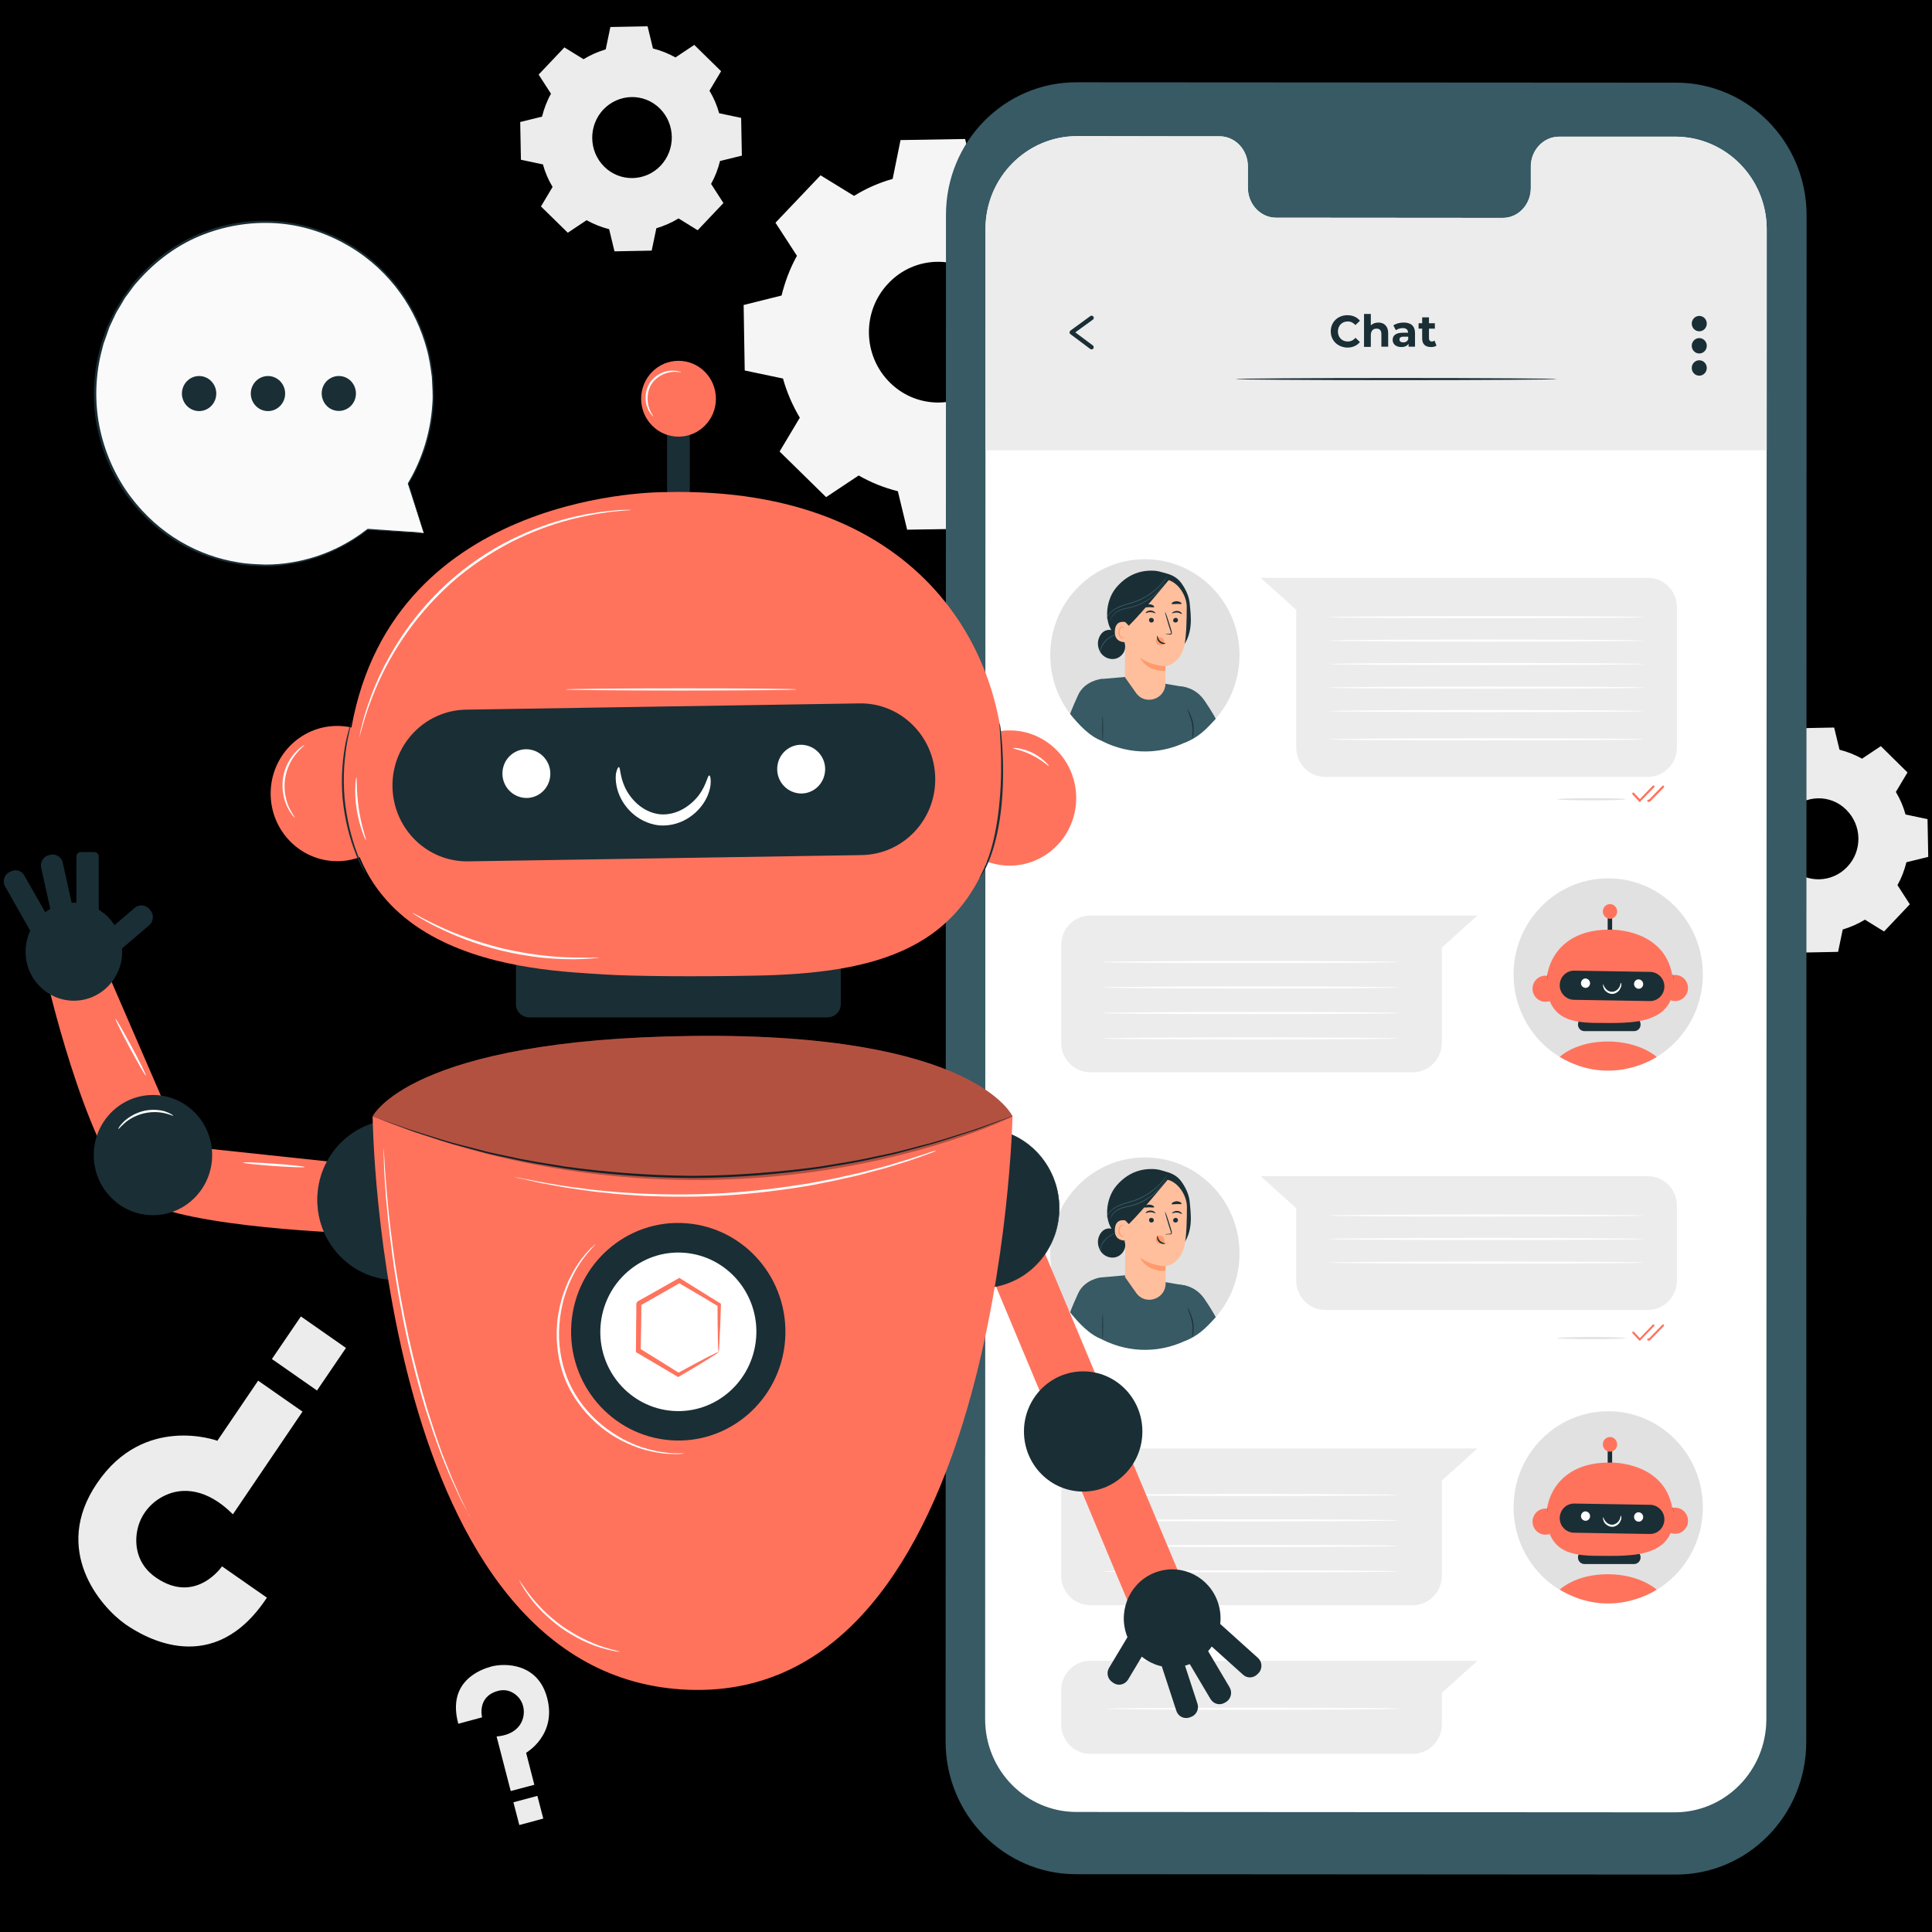 <?xml version="1.0" encoding="utf-8"?>
<!-- Generator: Adobe Illustrator 27.1.1, SVG Export Plug-In . SVG Version: 6.00 Build 0)  -->
<svg version="1.1" id="Layer_1" xmlns="http://www.w3.org/2000/svg" xmlns:xlink="http://www.w3.org/1999/xlink" x="0px" y="0px"
	 viewBox="0 0 1080 1080" style="enable-background:new 0 0 1080 1080;" xml:space="preserve">
<rect x="0" y="0" width="1080" height="1080" fill="#808080" stroke="none"/>
<style type="text/css">
	.st0{fill:#ECECEC;}
	.st1{fill:#F5F5F5;}
	.st2{fill:#375A64;}
	.st3{fill:#FFFFFF;}
	.st4{fill:#E1E1E1;}
	.st5{fill:#1A2E35;}
	.st6{fill:#FFBF9D;}
	.st7{fill:#FF9A6C;}
	.st8{fill:#FF735D;}
	.st9{fill:#FAFAFA;}
	.st10{opacity:0.3;}
</style>
<g>
	<path class="st0" d="M260.3,967l13.1-3.5c0,0-2.9-11.2,8.5-14.5c5.9-1.7,10,1.4,12.1,4.1c2.4,3.1,3,7.3,1.9,11.1
		c-1.3,4.3-5.3,9-14.5,9.8l7.8,30.1l13-3.5l-4.6-17.7c0,0,17-9.7,11.7-30.1c-5.1-19.5-23.5-19.5-30.9-17.5
		C272.8,937,253.9,943.5,260.3,967L260.3,967z"/>
	<polygon class="st0" points="307.2,1019.4 294,1022.9 290.7,1010.4 303.9,1006.8 	"/>
</g>
<rect width="1080" height="1080"/>
<g>
	<path class="st0" d="M149.2,893.1l-25.1-17.5c0,0-14.5,21.4-36.6,6.5c-11.5-7.7-12.3-19.4-10.7-26.9c1.8-8.7,7.8-15.8,15.8-19.4
		c9.1-4.2,22.8-4.1,37.6,10.7l38.9-57.4l-24.8-17.3l-22.8,33.6c0,0-41-15.2-67.3,23.8C28.9,866.4,56,898,70,907.9
		C80.8,915.4,119.3,938.4,149.2,893.1L149.2,893.1z"/>
	<polygon class="st0" points="168.2,735.9 193.4,753.5 177.2,777.3 152,759.7 	"/>
</g>
<g>
	<path class="st0" d="M256.2,963.6l13.3-3.6c0,0-3-11.4,8.6-14.7c6-1.7,10.2,1.5,12.3,4.2c2.4,3.2,3,7.4,1.9,11.2
		c-1.3,4.4-5.3,9.2-14.7,10l7.9,30.5l13.2-3.5l-4.6-17.9c0,0,17.2-9.8,11.8-30.5c-5.1-19.8-23.8-19.7-31.3-17.7
		C268.8,933.2,249.7,939.8,256.2,963.6L256.2,963.6z"/>
	<polygon class="st0" points="303.7,1016.6 290.3,1020.2 287,1007.5 300.4,1003.9 	"/>
</g>
<path class="st1" d="M477.4,109.5c6.8-4.2,14.1-7.4,21.6-9.5l4.4-21.7l36.1-0.6l5.2,21.5c7.6,1.9,14.9,4.8,21.9,8.8l18.2-12.1
	l26,25.5l-11.3,18.9c4.1,6.9,7.3,14.3,9.4,21.9l21.3,4.5l0.6,36.7l-21.2,5.3c-1.9,7.7-4.7,15.2-8.6,22.2l12,18.5l-25.1,26.4
	l-18.6-11.5c-6.8,4.2-14.1,7.4-21.6,9.5l-4.5,21.7l-36.1,0.6l-5.2-21.5c-7.6-1.9-14.9-4.8-21.9-8.8l-18.2,12.1l-26-25.5l11.3-18.9
	c-4.1-6.9-7.3-14.3-9.4-21.9l-21.4-4.5l-0.6-36.6l21.2-5.3c1.9-7.7,4.7-15.2,8.6-22.2l-12-18.5L458.7,98L477.4,109.5L477.4,109.5
	L477.4,109.5z M496.6,158.4c-14.9,15.6-14.4,40.5,1,55.6c15.4,15.1,39.9,14.6,54.7-1c14.8-15.6,14.4-40.5-1-55.6
	C535.9,142.3,511.4,142.7,496.6,158.4L496.6,158.4z"/>
<path class="st0" d="M326.2,33.1c3.9-2.4,8.1-4.2,12.4-5.5l2.6-12.5l20.8-0.4l3,12.4c4.4,1.1,8.6,2.8,12.6,5l10.5-7l15,14.7
	l-6.5,10.9c2.4,4,4.2,8.2,5.4,12.6l12.3,2.6l0.4,21.1l-12.2,3c-1.1,4.4-2.7,8.7-5,12.8l6.9,10.7l-14.4,15.2l-10.7-6.6
	c-3.9,2.4-8.1,4.2-12.4,5.5l-2.6,12.5l-20.8,0.4l-3-12.4c-4.4-1.1-8.6-2.8-12.6-5l-10.5,7l-15-14.7l6.5-10.9
	c-2.4-4-4.2-8.2-5.4-12.6l-12.3-2.6l-0.4-21.1l12.2-3c1.1-4.4,2.7-8.7,5-12.8l-6.9-10.7l14.4-15.2L326.2,33.1L326.2,33.1L326.2,33.1
	z M337.3,61.2c-8.5,9-8.3,23.3,0.5,32s23,8.4,31.5-0.6c8.5-9,8.3-23.3-0.5-32S345.9,52.2,337.3,61.2z"/>
<path class="st0" d="M989.5,425.1c3.9-2.4,8.1-4.2,12.4-5.5l2.6-12.5l20.8-0.4l3,12.4c4.4,1.1,8.6,2.8,12.6,5l10.5-7l14.9,14.7
	l-6.5,10.9c2.4,4,4.2,8.2,5.4,12.6l12.3,2.6l0.4,21.1l-12.2,3c-1.1,4.4-2.7,8.7-5,12.8l6.9,10.7l-14.4,15.2l-10.7-6.6
	c-3.9,2.4-8.1,4.2-12.4,5.5l-2.6,12.5l-20.8,0.4l-3-12.4c-4.3-1.1-8.6-2.8-12.6-5l-10.5,7l-15-14.7l6.5-10.9
	c-2.4-4-4.2-8.2-5.4-12.6l-12.3-2.6l-0.4-21.1l12.2-3c1.1-4.4,2.7-8.7,5-12.8l-6.9-10.7l14.4-15.2L989.5,425.1L989.5,425.1
	L989.5,425.1z M1000.6,453.2c-8.5,9-8.3,23.3,0.5,32s23,8.4,31.5-0.6c8.6-9,8.3-23.3-0.6-32C1023.3,443.9,1009.2,444.2,1000.6,453.2
	L1000.6,453.2z"/>
<g>
	<g>
		<g>
			<path class="st2" d="M936.7,1047.9l-335.1-0.2c-40.3,0-73-33.2-73-74.2l0.2-853.4c0-41,32.7-74.2,73-74.1l335.1,0.2
				c40.3,0,73,33.2,73,74.2l-0.2,853.4C1009.7,1014.8,977,1048,936.7,1047.9z"/>
			<path class="st3" d="M936.6,76.4l-65,0c-8.7,0-15.8,7.5-15.8,16.7v12c0,9.3-7.1,16.8-15.8,16.7l-126.6-0.1
				c-8.7,0-15.8-7.5-15.8-16.8V93c0-9.3-7.1-16.8-15.8-16.8H659l-56.9-0.1c-28.2,0-51.2,23.2-51.2,51.9l-0.2,833
				c0,28.7,22.9,51.9,51.1,51.9l334.4,0.2c28.2,0,51.1-23.2,51.2-51.9l0.2-833C987.7,99.7,964.8,76.5,936.6,76.4L936.6,76.4z"/>
		</g>
		<path class="st0" d="M987.6,251.5V127.4c-0.5-28.2-23.2-51-51.1-51l-65,0c-8.7,0-15.8,7.5-15.8,16.7v12c0,9.3-7.1,16.8-15.8,16.7
			l-126.6-0.1c-8.7,0-15.8-7.5-15.8-16.8V93c0-9.3-7.1-16.8-15.8-16.8H659l-56.9-0.1c-28.2,0-51.2,23.2-51.2,51.9l0,123.7h436.7
			L987.6,251.5L987.6,251.5z"/>
	</g>
	<g>
		<ellipse class="st4" cx="640" cy="366.2" rx="52.9" ry="53.6"/>
		<g>
			<g>
				<path class="st2" d="M615.3,379.6l13.8-1.2l33.8,5.8l4,25.9l-0.6,3c-16.4,9.2-34.7,9-50.2,1.2L615.3,379.6"/>
				<path class="st2" d="M655.8,383.8c0,0,10.7-2.1,17.5,7.8c4.2,6.1,6.3,10.2,6.3,10.2c-5.5,6.1-10,10.7-17.6,13.4L655.8,383.8
					L655.8,383.8z"/>
			</g>
			<path class="st2" d="M615.3,379.6c0,0-9.2,1.1-12.7,9.1c-3.6,7.9-4.4,10.4-4.4,10.4c4.7,5.8,10.8,12.6,18.1,15.2
				c0,0,1.7-20,1.9-25.6C618.5,382.5,618.8,379.4,615.3,379.6L615.3,379.6z"/>
		</g>
		<g>
			<g>
				<path class="st5" d="M623.7,328.8c5-6.1,11.6-9.7,19.4-9.8c4.4-0.1,6.2,0.9,9.4,1.7c3.2,0.9,6,2.6,7.9,5.3
					c2.3,3.2,4.1,6.9,4.6,10.8c0.4,4,0.9,8.1,0.6,12.2c-0.3,4-1.4,8.1-3.7,11.4l-10.2,1.8c-5.6,0.2-11.3,0.4-16.8-0.9
					c-5.5-1.3-10.8-4.3-13.7-9.1C617.1,345.4,618.8,334.9,623.7,328.8L623.7,328.8z"/>
				<path class="st5" d="M613.8,358.7c0.3-2.3,1.5-4.6,3.4-5.8c2-1.2,4.8-1.1,6.4,0.6l1.6,1.9c2.5,1.1,4.1,4,3.8,6.7s-2.4,5.2-5,6
					c-2.6,0.8-5.6,0-7.6-1.9C614.5,364.4,613.5,361.5,613.8,358.7z"/>
				<path class="st2" d="M615.8,365.7c0.1,0-0.6-0.7-0.5-2c0.1-1.3,1-3,2.3-4.6c1.3-1.6,2.9-2.7,4.1-3.3c1.2-0.6,2-0.9,2-1
					c0,0-0.9,0.1-2.1,0.6c-1.3,0.6-2.9,1.6-4.3,3.3c-0.7,0.8-1.2,1.7-1.6,2.5c-0.4,0.8-0.7,1.7-0.7,2.4c0,0.7,0.2,1.3,0.5,1.6
					C615.7,365.6,615.9,365.7,615.8,365.7L615.8,365.7z"/>
				<g>
					<path class="st6" d="M651.5,382c0,0,0-9.6,0-9.6c0,0,8.3-0.9,10.6-11.7c1.1-5.4,1.3-14.2,1.3-21.5c0-6.5-5.5-15.5-13.5-15.5
						l-3.5-0.4l-13.6,5.5c-2,0.1-3.5,1.7-3.6,3.7l-0.4,46l6.2,8.8C640.1,394.6,651.5,390.9,651.5,382L651.5,382L651.5,382z"/>
					<path class="st7" d="M646.1,358.2c0.1-0.6,0.4-1.1,0.8-1.4c0.8-0.7,2-0.8,2.8-0.2c0.8,0.6,1.3,1.8,1.2,3l0,0
						c-0.5,0.7-1.2,1.1-2,1.2c-0.1,0-0.3,0-0.4,0c-0.6,0-1.2-0.2-1.7-0.7C646.3,359.6,646,358.9,646.1,358.2L646.1,358.2z"/>
					<g>
						<path class="st5" d="M658.5,346.7c0,0.7-0.6,1.3-1.4,1.3s-1.4-0.6-1.3-1.3s0.6-1.3,1.4-1.3S658.5,345.9,658.5,346.7z"/>
						<path class="st5" d="M660.7,343.2c-0.2,0.2-1.2-0.7-2.7-0.8c-1.5-0.1-2.6,0.6-2.8,0.4c-0.1-0.1,0.1-0.4,0.6-0.7
							c0.5-0.3,1.3-0.6,2.2-0.6s1.7,0.4,2.1,0.8C660.7,342.8,660.8,343.1,660.7,343.2L660.7,343.2z"/>
						<path class="st5" d="M651.4,354.6c0-0.1,0.9-0.2,2.4-0.3c0.4,0,0.7-0.1,0.8-0.3c0.1-0.3,0-0.7-0.2-1.1c-0.3-1-0.6-1.9-1-3
							c-1.3-4.2-2.3-7.7-2.1-7.8c0.2,0,1.4,3.3,2.7,7.6c0.3,1,0.6,2,0.9,3c0.1,0.4,0.3,1,0.1,1.5c-0.1,0.3-0.4,0.5-0.7,0.5
							c-0.3,0.1-0.5,0-0.7,0C652.4,354.7,651.4,354.6,651.4,354.6L651.4,354.6z"/>
						<path class="st7" d="M651.5,372.4c0,0-7.2,0.1-14.2-4.7c0,0,3.4,7.8,14.2,7.3L651.5,372.4L651.5,372.4z"/>
						<path class="st5" d="M647,355.4c0.2,0,0.2,1.6,1.5,2.9c1.3,1.2,3,1.1,3,1.4c0,0.1-0.4,0.3-1.1,0.3c-0.7,0-1.7-0.3-2.5-1.1
							c-0.8-0.8-1.1-1.7-1.1-2.4C646.7,355.7,646.9,355.3,647,355.4L647,355.4z"/>
						<path class="st5" d="M660.4,337.5c-0.3,0.4-1.4,0-2.7,0.1c-1.3,0-2.5,0.3-2.7,0c-0.1-0.2,0-0.5,0.5-0.9
							c0.5-0.3,1.3-0.6,2.2-0.6c0.9,0,1.7,0.3,2.2,0.6C660.4,337,660.6,337.4,660.4,337.5L660.4,337.5z"/>
						<path class="st5" d="M642.3,346.6c0,0.7,0.5,1.4,1.3,1.4c0.8,0,1.4-0.5,1.4-1.2c0-0.7-0.5-1.4-1.3-1.4
							C642.9,345.3,642.3,345.8,642.3,346.6z"/>
						<path class="st5" d="M640.5,342.7c0.2,0.2,1.2-0.6,2.7-0.5c1.5,0,2.6,0.8,2.7,0.6c0.1-0.1-0.1-0.4-0.6-0.8
							c-0.5-0.4-1.3-0.7-2.2-0.7s-1.7,0.3-2.2,0.7C640.5,342.3,640.4,342.6,640.5,342.7L640.5,342.7z"/>
						<path class="st5" d="M639.6,339.4c0.3,0.4,1.4,0,2.8,0c1.4,0,2.5,0.3,2.8-0.1c0.1-0.2-0.1-0.5-0.6-0.9
							c-0.5-0.3-1.3-0.6-2.3-0.6c-1,0-1.8,0.3-2.3,0.6C639.6,338.9,639.5,339.3,639.6,339.4L639.6,339.4z"/>
					</g>
					<g>
						<path class="st6" d="M631,350.7c0-0.8-0.8-2.8-1.6-2.9c-2.1-0.5-5.9-0.5-6.2,4.9c-0.5,7.4,7,6.3,7,6.1
							C630.3,358.6,630.9,353.5,631,350.7L631,350.7z"/>
						<path class="st7" d="M628.4,356c0,0-0.1,0.1-0.3,0.2c-0.2,0.1-0.6,0.1-1,0c-0.8-0.3-1.3-1.6-1.3-3c0-0.7,0.2-1.3,0.5-1.8
							c0.3-0.5,0.6-0.9,1-0.9c0.4-0.1,0.7,0.2,0.7,0.4c0.1,0.2,0,0.4,0.1,0.4c0,0,0.2-0.1,0.1-0.4c0-0.1-0.1-0.3-0.3-0.5
							c-0.2-0.2-0.4-0.2-0.7-0.2c-0.6,0-1.1,0.5-1.4,1.1c-0.3,0.6-0.5,1.3-0.6,2c0,1.5,0.6,2.9,1.7,3.3c0.5,0.2,0.9,0,1.2-0.1
							C628.4,356.2,628.4,356,628.4,356L628.4,356z"/>
					</g>
				</g>
				<path class="st5" d="M629.1,347.8l1.9,2c8-7.8,23.7-27.3,22.8-26.1c0,0-5.5-2.3-11.5-1.3c-6,1-17.3,4.1-17.1,11.2
					C625.4,340.7,629.1,347.8,629.1,347.8z"/>
			</g>
			<path class="st2" d="M618.5,346.1c0,0,0-0.1,0.1-0.4c0.1-0.3,0.2-0.7,0.5-1.2c0.5-1,1.5-2.3,3.1-3.5c1.5-1.2,3.7-2.2,6.2-3
				c2.5-0.8,5.2-1.4,7.9-2.6c2.7-1.1,5.2-2.6,7.2-4.1c2.1-1.5,3.8-3.1,5.1-4.5c1.3-1.4,2.3-2.7,3-3.5c0.3-0.4,0.5-0.8,0.7-1
				c0.2-0.2,0.3-0.4,0.3-0.3c0,0-0.1,0.1-0.2,0.4c-0.2,0.2-0.4,0.6-0.7,1.1c-0.6,0.9-1.6,2.2-2.9,3.6s-3,3.1-5.1,4.6
				c-2.1,1.5-4.5,3-7.3,4.2c-2.7,1.2-5.5,1.8-8,2.6c-2.4,0.8-4.6,1.7-6.1,2.9c-1.6,1.1-2.5,2.4-3.1,3.3
				C618.7,345.6,618.6,346.2,618.5,346.1L618.5,346.1z"/>
			<path class="st2" d="M620.7,347.3c0,0-0.1-0.6,0.3-1.6c0.3-1,1.2-2.4,2.8-3.5c1.5-1.2,3.7-1.9,6.1-2.4c2.4-0.5,5-1.2,7.6-2.4
				c2.6-1.2,4.9-2.7,6.8-4.2c1.9-1.6,3.5-3.2,4.6-4.6c1.2-1.4,2-2.7,2.6-3.6c0.3-0.4,0.5-0.8,0.6-1c0.2-0.2,0.2-0.4,0.2-0.4
				c0,0,0,0.1-0.2,0.4c-0.2,0.3-0.3,0.6-0.6,1.1c-0.5,0.9-1.3,2.2-2.5,3.7c-1.2,1.5-2.7,3.1-4.6,4.7c-1.9,1.6-4.2,3.1-6.8,4.3
				c-2.6,1.2-5.3,1.9-7.7,2.4c-2.4,0.5-4.5,1.2-6,2.3c-1.5,1.1-2.4,2.4-2.8,3.3C620.7,346.7,620.7,347.3,620.7,347.3L620.7,347.3z"
				/>
		</g>
		<path class="st5" d="M616.4,414.3c-0.1,0-0.2-3.2-0.2-7.1s0.1-7.1,0.2-7.1s0.2,3.2,0.2,7.1S616.5,414.3,616.4,414.3z"/>
		<path class="st5" d="M666.5,413.3c-0.1,0,0-1,0.1-2.5c0.1-1.5,0.2-3.7-0.2-6c-0.4-2.3-1.2-4.3-1.7-5.8c-0.6-1.5-0.9-2.3-0.8-2.4
			c0.1,0,0.5,0.8,1.2,2.2c0.6,1.4,1.5,3.5,1.9,5.8c0.4,2.4,0.2,4.6,0.1,6.1C666.7,412.3,666.5,413.3,666.5,413.3L666.5,413.3z"/>
	</g>
	<path class="st0" d="M921.1,434.3H740.8c-9,0-16.2-7.4-16.2-16.5v-76.9L704.7,323h216.5c9,0,16.2,7.4,16.2,16.5v78.4
		C937.4,426.9,930.1,434.3,921.1,434.3z"/>
	<path class="st4" d="M908.8,446.8c0,0.3-8.6,0.6-19.2,0.6s-19.2-0.3-19.2-0.6s8.6-0.6,19.2-0.6S908.8,446.4,908.8,446.8z"/>
	<g>
		<path class="st8" d="M916.7,448.3c-0.2,0-0.3-0.1-0.4-0.2l-3.7-4c-0.2-0.2-0.2-0.6,0-0.9s0.6-0.2,0.8,0l3.3,3.5l7.2-7.5
			c0.2-0.2,0.6-0.2,0.8,0c0.2,0.2,0.2,0.6,0,0.9l-7.7,7.9C917,448.2,916.9,448.3,916.7,448.3L916.7,448.3z"/>
		<path class="st8" d="M922.1,448.2L922.1,448.2l-0.7,0c-0.3,0-0.6-0.3-0.6-0.6s0.3-0.6,0.6-0.6h0.4l7.5-7.7c0.2-0.2,0.6-0.2,0.8,0
			c0.2,0.2,0.2,0.6,0,0.9l-7.7,7.9C922.4,448.1,922.2,448.2,922.1,448.2L922.1,448.2z"/>
	</g>
	<path class="st4" d="M908.8,748c0,0.3-8.6,0.6-19.2,0.6s-19.2-0.3-19.2-0.6s8.6-0.6,19.2-0.6S908.8,747.7,908.8,748z"/>
	<g>
		<path class="st8" d="M916.7,749.5L916.7,749.5c-0.2,0-0.3-0.1-0.4-0.2l-3.7-4c-0.2-0.2-0.2-0.6,0-0.8c0.2-0.2,0.6-0.2,0.8,0
			l3.3,3.5l7.2-7.5c0.2-0.2,0.6-0.2,0.8,0c0.2,0.2,0.2,0.6,0,0.8l-7.7,7.9C917,749.5,916.9,749.5,916.7,749.5L916.7,749.5z"/>
		<path class="st8" d="M922.1,749.4L922.1,749.4l-0.7,0c-0.3,0-0.6-0.3-0.6-0.6c0-0.3,0.3-0.6,0.6-0.6h0.4l7.5-7.7
			c0.2-0.2,0.6-0.2,0.8,0c0.2,0.2,0.2,0.6,0,0.8l-7.7,7.9C922.4,749.3,922.2,749.4,922.1,749.4L922.1,749.4z"/>
	</g>
	<path class="st3" d="M918.8,345c0,0.3-39.4,0.6-88,0.6s-88-0.3-88-0.6s39.4-0.6,88-0.6S918.8,344.6,918.8,345z"/>
	<path class="st3" d="M918.8,358.1c0,0.3-39.4,0.6-88,0.6s-88-0.3-88-0.6s39.4-0.6,88-0.6S918.8,357.8,918.8,358.1z"/>
	<path class="st3" d="M918.8,371.2c0,0.3-39.4,0.6-88,0.6s-88-0.3-88-0.6s39.4-0.6,88-0.6S918.8,370.9,918.8,371.2z"/>
	<g>
		<ellipse class="st4" cx="640" cy="700.7" rx="52.9" ry="53.7"/>
		<g>
			<g>
				<path class="st2" d="M615.3,714.1l13.8-1.2l33.8,5.8l4,25.9l-0.6,3c-16.4,9.2-34.7,9-50.2,1.2L615.3,714.1"/>
				<path class="st2" d="M655.8,718.3c0,0,10.7-2.1,17.5,7.8c4.2,6.1,6.3,10.2,6.3,10.2c-5.5,6.1-10,10.7-17.6,13.4L655.8,718.3
					L655.8,718.3z"/>
			</g>
			<path class="st2" d="M615.3,714.1c0,0-9.2,1.1-12.7,9.1c-3.6,7.9-4.4,10.4-4.4,10.4c4.7,5.8,10.8,12.6,18.1,15.2
				c0,0,1.7-20,1.9-25.6C618.5,717,618.8,714,615.3,714.1L615.3,714.1z"/>
		</g>
		<g>
			<g>
				<path class="st5" d="M623.7,663.3c5-6.1,11.6-9.7,19.4-9.8c4.4-0.1,6.2,0.8,9.4,1.7c3.2,0.9,6,2.6,7.9,5.3
					c2.3,3.2,4.1,6.9,4.6,10.8c0.4,4,0.9,8.1,0.6,12.2s-1.4,8.1-3.7,11.4l-10.2,1.8c-5.6,0.2-11.3,0.4-16.8-0.9
					c-5.5-1.3-10.8-4.3-13.7-9.2C617.1,679.9,618.8,669.4,623.7,663.3L623.7,663.3z"/>
				<path class="st5" d="M613.8,693.3c0.3-2.3,1.5-4.6,3.4-5.8c2-1.2,4.8-1.1,6.4,0.6l1.6,1.9c2.5,1.1,4.1,4,3.8,6.7
					c-0.3,2.7-2.4,5.2-5,6c-2.6,0.8-5.6,0-7.6-1.9C614.5,698.9,613.5,696,613.8,693.3z"/>
				<path class="st2" d="M615.8,700.2c0.1,0-0.6-0.7-0.5-2c0.1-1.3,1-3,2.3-4.6c1.3-1.6,2.9-2.7,4.1-3.3c1.2-0.7,2-0.9,2-1
					c0,0-0.9,0.1-2.1,0.7c-1.3,0.6-2.9,1.7-4.3,3.3c-0.7,0.8-1.2,1.7-1.6,2.5c-0.4,0.8-0.7,1.7-0.7,2.4c0,0.7,0.2,1.3,0.5,1.6
					C615.7,700.1,615.9,700.3,615.8,700.2L615.8,700.2z"/>
				<g>
					<path class="st6" d="M651.6,717.4c0,0,0-9.6,0-9.6c0,0,8.3-0.9,10.6-11.7c1.1-5.4,1.3-14.2,1.3-21.5c0-6.5-5.5-15.5-13.5-15.5
						l-3.5-0.4l-13.6,5.5c-2,0.1-3.5,1.7-3.6,3.7l-0.4,46l6.2,8.8C640.2,730,651.6,726.3,651.6,717.4L651.6,717.4L651.6,717.4z"/>
					<path class="st7" d="M646.1,692.7c0.1-0.6,0.4-1.1,0.8-1.4c0.8-0.7,2-0.8,2.8-0.2c0.8,0.6,1.3,1.8,1.2,3l0,0
						c-0.5,0.7-1.2,1.1-2,1.2c-0.1,0-0.3,0-0.4,0c-0.6,0-1.2-0.2-1.7-0.7C646.3,694.1,646,693.4,646.1,692.7L646.1,692.7z"/>
					<g>
						<path class="st5" d="M658.5,682.1c0,0.7-0.6,1.3-1.4,1.3s-1.4-0.6-1.3-1.3c0-0.7,0.6-1.3,1.4-1.3S658.5,681.4,658.5,682.1z"/>
						<path class="st5" d="M660.7,678.6c-0.2,0.2-1.2-0.7-2.7-0.8c-1.5-0.1-2.6,0.6-2.8,0.4c-0.1-0.1,0.1-0.4,0.6-0.7
							c0.5-0.3,1.3-0.6,2.2-0.6s1.7,0.4,2.1,0.8C660.7,678.2,660.8,678.6,660.7,678.6L660.7,678.6z"/>
						<path class="st5" d="M651.4,690c0-0.1,0.9-0.2,2.4-0.3c0.4,0,0.7-0.1,0.8-0.3c0.1-0.3,0-0.7-0.2-1.2c-0.3-1-0.6-1.9-1-3
							c-1.3-4.2-2.3-7.7-2.1-7.8c0.2,0,1.4,3.3,2.7,7.6c0.3,1,0.6,2,0.9,3c0.1,0.4,0.3,1,0.1,1.5c-0.1,0.3-0.4,0.5-0.7,0.5
							c-0.3,0.1-0.5,0-0.7,0C652.4,690.1,651.4,690.1,651.4,690L651.4,690z"/>
						<path class="st7" d="M651.5,707.8c0,0-7.2,0.1-14.2-4.7c0,0,3.4,7.8,14.2,7.3L651.5,707.8L651.5,707.8z"/>
						<path class="st5" d="M647,690.8c0.2,0,0.2,1.6,1.5,2.9c1.3,1.2,3,1.2,3,1.4c0,0.1-0.4,0.3-1.1,0.3c-0.7,0-1.7-0.3-2.5-1.1
							c-0.8-0.8-1.1-1.7-1.1-2.4C646.7,691.2,646.9,690.8,647,690.8z"/>
						<path class="st5" d="M660.4,673c-0.3,0.3-1.4,0-2.7,0.1c-1.3,0-2.5,0.3-2.7,0c-0.1-0.2,0-0.5,0.5-0.9c0.5-0.3,1.3-0.6,2.2-0.7
							c0.9,0,1.7,0.3,2.2,0.6C660.4,672.5,660.6,672.8,660.4,673L660.4,673z"/>
						<path class="st5" d="M642.3,682c0,0.7,0.5,1.4,1.3,1.4c0.8,0,1.4-0.5,1.4-1.2c0-0.7-0.5-1.4-1.3-1.4
							C642.9,680.7,642.3,681.3,642.3,682z"/>
						<path class="st5" d="M640.5,678.1c0.2,0.2,1.2-0.6,2.7-0.5c1.5,0,2.6,0.8,2.7,0.6c0.1-0.1-0.1-0.4-0.6-0.8
							c-0.5-0.4-1.3-0.7-2.2-0.7c-0.9,0-1.7,0.3-2.2,0.7C640.5,677.7,640.4,678,640.5,678.1L640.5,678.1z"/>
						<path class="st5" d="M639.6,674.9c0.3,0.3,1.4,0,2.8,0c1.4,0,2.5,0.3,2.8-0.1c0.1-0.2-0.1-0.5-0.6-0.8
							c-0.5-0.3-1.3-0.6-2.3-0.6s-1.8,0.3-2.3,0.7C639.6,674.4,639.5,674.7,639.6,674.9L639.6,674.9z"/>
					</g>
					<g>
						<path class="st6" d="M631,685.2c0-0.8-0.8-2.8-1.6-2.9c-2.1-0.5-5.9-0.5-6.2,4.9c-0.5,7.4,7,6.3,7,6.1
							C630.3,693.2,630.9,688,631,685.2L631,685.2z"/>
						<path class="st7" d="M628.4,690.5c0,0-0.1,0.1-0.3,0.2c-0.2,0.1-0.6,0.1-1,0c-0.8-0.3-1.3-1.6-1.3-3c0-0.7,0.2-1.3,0.5-1.8
							c0.3-0.5,0.6-0.9,1-0.9c0.4-0.1,0.7,0.2,0.7,0.4c0.1,0.2,0,0.4,0.1,0.4c0,0,0.2-0.1,0.1-0.4c0-0.2-0.1-0.3-0.3-0.5
							c-0.2-0.2-0.4-0.3-0.7-0.2c-0.6,0-1.1,0.5-1.4,1.1c-0.3,0.6-0.5,1.3-0.6,2c0,1.5,0.6,2.9,1.7,3.3c0.5,0.2,0.9,0,1.2-0.1
							C628.4,690.7,628.4,690.5,628.4,690.5L628.4,690.5z"/>
					</g>
				</g>
				<path class="st5" d="M629.1,682.3l1.9,2c8-7.8,23.7-27.3,22.8-26.1c0,0-5.5-2.3-11.5-1.3c-6,1-17.3,4.1-17.1,11.2
					C625.4,675.2,629.1,682.3,629.1,682.3z"/>
			</g>
			<path class="st2" d="M618.5,680.7c0,0,0-0.2,0.1-0.4c0.1-0.3,0.2-0.7,0.5-1.2c0.5-1,1.5-2.3,3.1-3.5c1.5-1.2,3.7-2.2,6.2-3
				c2.5-0.8,5.2-1.4,7.9-2.6c2.7-1.1,5.2-2.6,7.2-4.1c2.1-1.5,3.8-3.1,5.1-4.5c1.3-1.4,2.3-2.7,3-3.5c0.3-0.4,0.5-0.8,0.7-1
				c0.2-0.2,0.3-0.3,0.3-0.3c0,0-0.1,0.1-0.2,0.4c-0.2,0.2-0.4,0.6-0.7,1.1c-0.6,0.9-1.6,2.2-2.9,3.6s-3,3.1-5.1,4.6
				c-2.1,1.5-4.5,3-7.3,4.2c-2.7,1.2-5.5,1.8-8,2.6c-2.4,0.8-4.6,1.7-6.1,2.9c-1.6,1.1-2.5,2.4-3.1,3.3
				C618.7,680.1,618.6,680.7,618.5,680.7L618.5,680.7z"/>
			<path class="st2" d="M620.7,681.8c0,0-0.1-0.6,0.3-1.6c0.3-1,1.2-2.4,2.8-3.5c1.5-1.2,3.7-1.9,6.1-2.4c2.4-0.5,5-1.2,7.6-2.4
				c2.6-1.2,4.9-2.7,6.8-4.2c1.9-1.6,3.5-3.2,4.6-4.6c1.2-1.4,2-2.7,2.6-3.6c0.3-0.4,0.5-0.8,0.6-1c0.2-0.2,0.2-0.4,0.2-0.3
				c0,0,0,0.1-0.2,0.4c-0.2,0.3-0.3,0.6-0.6,1.1c-0.5,0.9-1.3,2.2-2.5,3.7c-1.2,1.5-2.7,3.1-4.6,4.7c-1.9,1.6-4.2,3.1-6.8,4.3
				c-2.6,1.2-5.3,1.9-7.7,2.4c-2.4,0.5-4.5,1.2-6,2.3c-1.5,1.1-2.4,2.4-2.8,3.3C620.7,681.2,620.7,681.8,620.7,681.8L620.7,681.8z"
				/>
		</g>
		<path class="st5" d="M616.4,748.8c-0.1,0-0.2-3.2-0.2-7.1s0.1-7.1,0.2-7.1s0.2,3.2,0.2,7.1S616.5,748.8,616.4,748.8z"/>
		<path class="st5" d="M666.5,747.8c-0.1,0,0-1,0.1-2.5c0.1-1.5,0.2-3.7-0.2-6c-0.4-2.3-1.2-4.3-1.7-5.8c-0.6-1.5-0.9-2.3-0.8-2.4
			c0.1,0,0.5,0.8,1.2,2.2c0.6,1.4,1.5,3.5,1.9,5.8c0.4,2.4,0.2,4.6,0.1,6.1C666.7,746.9,666.5,747.8,666.5,747.8L666.5,747.8z"/>
	</g>
	<path class="st0" d="M921.1,732.3H740.8c-9,0-16.2-7.4-16.2-16.5v-40.4l-19.9-17.9h216.5c9,0,16.2,7.4,16.2,16.5v41.8
		C937.4,724.9,930.1,732.3,921.1,732.3L921.1,732.3z"/>
	<path class="st3" d="M918.8,679.5c0,0.3-39.4,0.6-88,0.6s-88-0.3-88-0.6s39.4-0.6,88-0.6S918.8,679.2,918.8,679.5z"/>
	<path class="st3" d="M918.8,692.6c0,0.3-39.4,0.6-88,0.6s-88-0.3-88-0.6s39.4-0.6,88-0.6S918.8,692.3,918.8,692.6z"/>
	<path class="st3" d="M918.8,705.8c0,0.3-39.4,0.6-88,0.6s-88-0.3-88-0.6s39.4-0.6,88-0.6S918.8,705.4,918.8,705.8z"/>
	<path class="st3" d="M918.8,384.4c0,0.3-39.4,0.6-88,0.6s-88-0.3-88-0.6s39.4-0.6,88-0.6S918.8,384,918.8,384.4z"/>
	<path class="st3" d="M918.8,397.5c0,0.3-39.4,0.6-88,0.6s-88-0.3-88-0.6s39.4-0.6,88-0.6S918.8,397.2,918.8,397.5z"/>
	<path class="st3" d="M918.8,413.3c0,0.3-39.4,0.6-88,0.6s-88-0.3-88-0.6s39.4-0.6,88-0.6S918.8,412.9,918.8,413.3z"/>
	<g>
		<path class="st5" d="M743.9,185.2c0-5.2,4-9,9.3-9c3,0,5.4,1.1,7,3.1l-2.5,2.4c-1.2-1.3-2.6-2-4.3-2c-3.2,0-5.5,2.3-5.5,5.6
			s2.3,5.6,5.5,5.6c1.7,0,3.2-0.7,4.3-2.1l2.5,2.4c-1.6,2-4.1,3.1-7.1,3.1C747.8,194.1,743.9,190.4,743.9,185.2L743.9,185.2z"/>
		<path class="st5" d="M776,186.2v7.6h-3.8v-7c0-2.2-1-3.1-2.7-3.1c-1.8,0-3.2,1.1-3.2,3.6v6.6h-3.8v-18.4h3.8v6.4
			c1-1,2.5-1.6,4.2-1.6C773.6,180.3,776,182.2,776,186.2L776,186.2z"/>
		<path class="st5" d="M791,186.2v7.6h-3.6v-1.7c-0.7,1.2-2.1,1.9-4,1.9c-3.1,0-4.9-1.7-4.9-4s1.6-4,5.6-4h3c0-1.7-1-2.6-3-2.6
			c-1.4,0-2.8,0.5-3.8,1.2l-1.4-2.7c1.4-1,3.6-1.6,5.7-1.6C788.7,180.3,791,182.2,791,186.2L791,186.2z M787.2,189.6v-1.4h-2.6
			c-1.8,0-2.3,0.7-2.3,1.6c0,1,0.8,1.6,2.2,1.6C785.7,191.4,786.8,190.8,787.2,189.6L787.2,189.6z"/>
		<path class="st5" d="M803,193.2c-0.8,0.6-1.9,0.8-3.1,0.8c-3.1,0-4.9-1.6-4.9-4.8v-5.5h-2v-3h2v-3.3h3.8v3.3h3.3v3h-3.3v5.4
			c0,1.1,0.6,1.8,1.6,1.8c0.6,0,1.1-0.2,1.5-0.5L803,193.2L803,193.2z"/>
	</g>
	<path class="st5" d="M870.3,211.9c0,0.3-40.2,0.6-89.8,0.6s-89.8-0.3-89.8-0.6s40.2-0.6,89.8-0.6S870.3,211.6,870.3,211.9z"/>
	<ellipse class="st5" cx="949.9" cy="180.9" rx="4.2" ry="4.3"/>
	<path class="st5" d="M954.1,193.3c0,2.4-1.9,4.3-4.2,4.3s-4.2-1.9-4.2-4.3s1.9-4.3,4.2-4.3S954.1,190.9,954.1,193.3z"/>
	<path class="st5" d="M954.1,205.7c0,2.4-1.9,4.3-4.2,4.3s-4.2-1.9-4.2-4.3s1.9-4.3,4.2-4.3S954.1,203.3,954.1,205.7z"/>
	<path class="st5" d="M610.2,195.3c-0.2,0-0.5-0.1-0.7-0.2l-11.1-8.3c-0.3-0.2-0.5-0.6-0.5-1s0.2-0.7,0.5-1l11.1-8.1
		c0.5-0.4,1.3-0.3,1.7,0.3c0.4,0.5,0.3,1.3-0.3,1.7l-9.8,7.1l9.8,7.3c0.5,0.4,0.6,1.1,0.3,1.7C611,195.1,610.6,195.3,610.2,195.3
		L610.2,195.3z"/>
	<ellipse class="st4" cx="899" cy="544.7" rx="52.9" ry="53.7"/>
	<g>
		<path class="st5" d="M913.5,576.4h-27.8c-2,0-3.6-1.6-3.6-3.7l0,0c0-2,1.6-3.7,3.6-3.7h27.8c2,0,3.6,1.6,3.6,3.7l0,0
			C917.1,574.8,915.5,576.4,913.5,576.4z"/>
		<rect x="898.7" y="509.8" class="st5" width="2.5" height="12.6"/>
		<ellipse class="st8" cx="863.9" cy="552.7" rx="7.2" ry="7.3"/>
		<ellipse class="st8" cx="936.4" cy="552.3" rx="7.2" ry="7.3"/>
		<path class="st8" d="M901,519.7c0,0,29.2-0.4,33.8,25.3c4.6,25.7-20.1,26.2-27.2,26.7c-3.2,0.2-10.1,0.2-16.2,0.1
			c-13.5-0.2-23-2.9-26.2-15.6c-0.4-1.5-0.6-3-0.7-4.5C863.7,537.9,873,519,901,519.7L901,519.7z"/>
		<path class="st5" d="M879.8,558.9l42.4,0.7c4.5,0.1,8.1-3.5,8.2-8l0,0c0.1-4.5-3.5-8.2-7.9-8.3l-42.4-0.7c-4.5-0.1-8.1,3.5-8.2,8
			l0,0C871.8,555.1,875.4,558.8,879.8,558.9z"/>
		<path class="st3" d="M913.5,550.6c0.3,1.4,1.6,2.3,3,2.1c1.4-0.3,2.3-1.7,2-3.1c-0.3-1.4-1.6-2.3-3-2.1
			C914.1,547.8,913.2,549.2,913.5,550.6z"/>
		<path class="st3" d="M883.8,550.1c0.3,1.4,1.6,2.3,3,2.1c1.4-0.3,2.3-1.7,2-3.1c-0.3-1.4-1.6-2.3-3-2.1
			C884.5,547.3,883.6,548.7,883.8,550.1z"/>
		<path class="st8" d="M904,509.5c0,2.3-1.8,4.1-4,4.1s-4-1.8-4-4.1s1.8-4.1,4-4.1S904,507.3,904,509.5L904,509.5z"/>
		<path class="st3" d="M906,549.4c0.1,0,0.2,0.2,0.3,0.6c0.1,0.4,0.1,1.1-0.2,1.8s-0.7,1.6-1.4,2.3c-0.7,0.7-1.8,1.3-3,1.5
			c-1.2,0.1-2.4-0.3-3.3-0.9c-0.9-0.6-1.5-1.3-1.8-2c-0.3-0.7-0.5-1.3-0.5-1.8s0.1-0.7,0.1-0.7c0.2,0,0.2,0.9,1,2
			c0.4,0.5,0.9,1.1,1.7,1.6c0.7,0.4,1.7,0.7,2.6,0.6c0.9-0.1,1.8-0.5,2.5-1.1s1.1-1.2,1.4-1.8C906,550.3,905.8,549.4,906,549.4
			L906,549.4z"/>
		<path class="st5" d="M934.8,544.2c0,0,0.1,0.2,0.2,0.6c0.1,0.2,0.2,0.5,0.2,0.8c0.1,0.3,0.2,0.6,0.2,1c0.2,0.8,0.3,1.7,0.4,2.7
			c0.1,1,0.1,2.2,0,3.3c-0.1,1.2-0.3,2.3-0.5,3.3c-0.3,1-0.5,1.9-0.8,2.6c-0.1,0.4-0.3,0.7-0.4,1s-0.2,0.5-0.3,0.7
			c-0.2,0.4-0.3,0.6-0.3,0.6c0,0,0.1-0.2,0.3-0.6c0.1-0.2,0.2-0.4,0.3-0.7c0.1-0.3,0.3-0.6,0.4-1c0.3-0.7,0.5-1.6,0.8-2.6
			c0.2-1,0.4-2.1,0.5-3.3c0.1-1.2,0.1-2.3,0-3.3c-0.1-1-0.2-1.9-0.3-2.7c-0.1-0.4-0.1-0.7-0.2-1c-0.1-0.3-0.1-0.6-0.2-0.8
			C934.8,544.5,934.8,544.2,934.8,544.2L934.8,544.2z"/>
		<path class="st5" d="M865.6,544.4c0,0-0.1,0.2-0.2,0.6c-0.1,0.2-0.2,0.5-0.2,0.8c-0.1,0.3-0.2,0.6-0.2,1c-0.2,0.8-0.3,1.7-0.4,2.7
			c-0.1,1-0.1,2.2,0,3.3c0.1,1.2,0.3,2.3,0.5,3.3c0.3,1,0.5,1.9,0.8,2.6c0.1,0.4,0.3,0.7,0.4,1s0.2,0.5,0.3,0.7
			c0.2,0.4,0.3,0.6,0.3,0.6c0,0-0.1-0.2-0.3-0.6c-0.1-0.2-0.2-0.4-0.3-0.7c-0.1-0.3-0.3-0.6-0.4-1c-0.3-0.7-0.5-1.6-0.8-2.6
			c-0.2-1-0.4-2.1-0.5-3.3c-0.1-1.2-0.1-2.3,0-3.3c0.1-1,0.2-1.9,0.3-2.7c0.1-0.4,0.1-0.7,0.2-1c0.1-0.3,0.1-0.6,0.2-0.8
			C865.6,544.6,865.6,544.4,865.6,544.4L865.6,544.4z"/>
		<path class="st8" d="M871.9,590.8c0,0,8.7-8.6,26.8-8.6s27.4,8.6,27.4,8.6S900.9,608.1,871.9,590.8z"/>
	</g>
	<path class="st0" d="M609.4,599.4h180.4c9,0,16.2-7.4,16.2-16.5v-53.2l19.9-17.9H609.4c-9,0-16.2,7.4-16.2,16.5v54.6
		C593.2,592,600.5,599.4,609.4,599.4z"/>
	<path class="st3" d="M781.8,537.8c0,0.3-37.2,0.6-83,0.6s-83-0.3-83-0.6s37.1-0.6,83-0.6S781.8,537.5,781.8,537.8L781.8,537.8z"/>
	<path class="st3" d="M781.8,552c0,0.3-37.2,0.6-83,0.6s-83-0.3-83-0.6s37.1-0.6,83-0.6S781.8,551.7,781.8,552L781.8,552z"/>
	<path class="st3" d="M781.8,566.3c0,0.3-37.2,0.6-83,0.6s-83-0.3-83-0.6s37.1-0.6,83-0.6S781.8,565.9,781.8,566.3L781.8,566.3z"/>
	<path class="st3" d="M781.8,580.5c0,0.3-37.2,0.6-83,0.6s-83-0.3-83-0.6s37.1-0.6,83-0.6S781.8,580.2,781.8,580.5L781.8,580.5z"/>
	<ellipse class="st4" cx="899" cy="842.6" rx="52.9" ry="53.7"/>
	<g>
		<path class="st5" d="M913.5,874.3h-27.8c-2,0-3.6-1.6-3.6-3.7l0,0c0-2,1.6-3.7,3.6-3.7h27.8c2,0,3.6,1.6,3.6,3.7l0,0
			C917.1,872.6,915.5,874.3,913.5,874.3z"/>
		<rect x="898.7" y="807.7" class="st5" width="2.5" height="12.6"/>
		<ellipse class="st8" cx="863.9" cy="850.6" rx="7.2" ry="7.3"/>
		<ellipse class="st8" cx="936.4" cy="850.1" rx="7.2" ry="7.3"/>
		<path class="st8" d="M901,817.6c0,0,29.2-0.4,33.8,25.3c4.6,25.7-20.1,26.2-27.2,26.7c-3.2,0.2-10.1,0.2-16.2,0.1
			c-13.5-0.2-23-2.9-26.2-15.6c-0.4-1.5-0.6-3-0.7-4.5C863.7,835.7,873,816.9,901,817.6L901,817.6z"/>
		<path class="st5" d="M879.8,856.8l42.4,0.7c4.5,0.1,8.1-3.5,8.2-8l0,0c0.1-4.5-3.5-8.2-7.9-8.3l-42.4-0.7c-4.5-0.1-8.1,3.5-8.2,8
			l0,0C871.8,853,875.4,856.7,879.8,856.8z"/>
		<path class="st3" d="M913.5,848.5c0.3,1.4,1.6,2.3,3,2.1c1.4-0.3,2.3-1.7,2-3.1c-0.3-1.4-1.6-2.3-3-2.1
			C914.1,845.7,913.2,847.1,913.5,848.5z"/>
		<path class="st3" d="M883.8,848c0.3,1.4,1.6,2.3,3,2.1c1.4-0.3,2.3-1.7,2-3.1c-0.3-1.4-1.6-2.3-3-2.1
			C884.5,845.2,883.6,846.6,883.8,848z"/>
		<path class="st8" d="M904,807.4c0,2.3-1.8,4.1-4,4.1s-4-1.8-4-4.1s1.8-4.1,4-4.1S904,805.2,904,807.4z"/>
		<path class="st3" d="M906,847.3c0.1,0,0.2,0.2,0.3,0.6c0.1,0.4,0.1,1.1-0.2,1.8s-0.7,1.6-1.4,2.3c-0.7,0.7-1.8,1.3-3,1.5
			c-1.2,0.1-2.4-0.3-3.3-0.9c-0.9-0.6-1.5-1.3-1.8-2c-0.3-0.7-0.5-1.3-0.5-1.8s0.1-0.7,0.1-0.7c0.2,0,0.2,0.9,1,2
			c0.4,0.5,0.9,1.1,1.7,1.6c0.7,0.4,1.7,0.7,2.6,0.6c0.9-0.1,1.8-0.5,2.5-1.1s1.1-1.2,1.4-1.8C906,848.2,905.8,847.3,906,847.3
			L906,847.3z"/>
		<path class="st5" d="M934.8,842.1c0,0,0.1,0.2,0.2,0.6c0.1,0.2,0.2,0.5,0.2,0.8c0.1,0.3,0.2,0.6,0.2,1c0.2,0.8,0.3,1.7,0.4,2.7
			c0.1,1,0.1,2.2,0,3.3c-0.1,1.2-0.3,2.3-0.5,3.3c-0.3,1-0.5,1.9-0.8,2.6c-0.1,0.4-0.3,0.7-0.4,1s-0.2,0.5-0.3,0.7
			c-0.2,0.4-0.3,0.6-0.3,0.6c0,0,0.1-0.2,0.3-0.6c0.1-0.2,0.2-0.4,0.3-0.7c0.1-0.3,0.3-0.6,0.4-1c0.3-0.7,0.5-1.6,0.8-2.6
			c0.2-1,0.4-2.1,0.5-3.3c0.1-1.2,0.1-2.3,0-3.3c-0.1-1-0.2-1.9-0.3-2.7c-0.1-0.4-0.1-0.7-0.2-1c-0.1-0.3-0.1-0.6-0.2-0.8
			C934.8,842.3,934.8,842.1,934.8,842.1L934.8,842.1z"/>
		<path class="st5" d="M865.6,842.3c0,0-0.1,0.2-0.2,0.6c-0.1,0.2-0.2,0.5-0.2,0.8c-0.1,0.3-0.2,0.6-0.2,1c-0.2,0.8-0.3,1.7-0.4,2.7
			c-0.1,1-0.1,2.2,0,3.3c0.1,1.2,0.3,2.3,0.5,3.3c0.3,1,0.5,1.9,0.8,2.6c0.1,0.4,0.3,0.7,0.4,1s0.2,0.5,0.3,0.7
			c0.2,0.4,0.3,0.6,0.3,0.6c0,0-0.1-0.2-0.3-0.6c-0.1-0.2-0.2-0.4-0.3-0.7c-0.1-0.3-0.3-0.6-0.4-1c-0.3-0.7-0.5-1.6-0.8-2.6
			c-0.2-1-0.4-2.1-0.5-3.3c-0.1-1.2-0.1-2.3,0-3.3c0.1-1,0.2-1.9,0.3-2.7c0.1-0.4,0.1-0.7,0.2-1c0.1-0.3,0.1-0.6,0.2-0.8
			C865.6,842.5,865.6,842.3,865.6,842.3L865.6,842.3z"/>
		<path class="st8" d="M871.9,888.6c0,0,8.7-8.6,26.8-8.6s27.4,8.6,27.4,8.6S900.9,906,871.9,888.6z"/>
	</g>
	<path class="st0" d="M609.4,897.3h180.4c9,0,16.2-7.4,16.2-16.5v-53.2l19.9-17.9H609.4c-9,0-16.2,7.4-16.2,16.5v54.6
		C593.2,889.9,600.5,897.3,609.4,897.3z"/>
	<path class="st0" d="M609.4,980.4h180.4c9,0,16.2-7.4,16.2-16.5v-17.6l19.9-17.9H609.4c-9,0-16.2,7.4-16.2,16.5v19.1
		C593.2,973,600.5,980.4,609.4,980.4L609.4,980.4z"/>
	<path class="st3" d="M781.8,835.7c0,0.3-37.2,0.6-83,0.6s-83-0.3-83-0.6s37.1-0.6,83-0.6S781.8,835.4,781.8,835.7L781.8,835.7z"/>
	<path class="st3" d="M781.8,849.9c0,0.3-37.2,0.6-83,0.6s-83-0.3-83-0.6s37.1-0.6,83-0.6S781.8,849.6,781.8,849.9L781.8,849.9z"/>
	<path class="st3" d="M781.8,864.2c0,0.3-37.2,0.6-83,0.6s-83-0.3-83-0.6s37.1-0.6,83-0.6S781.8,863.8,781.8,864.2L781.8,864.2z"/>
	<path class="st3" d="M781.8,878.4c0,0.3-37.2,0.6-83,0.6s-83-0.3-83-0.6s37.1-0.6,83-0.6S781.8,878.1,781.8,878.4L781.8,878.4z"/>
	<path class="st3" d="M782.3,955.2c0,0.3-36.8,0.6-82.1,0.6s-82.1-0.3-82.1-0.6s36.8-0.6,82.1-0.6S782.3,954.8,782.3,955.2z"/>
</g>
<g>
	<g>
		<path class="st9" d="M236.9,298l-8.7-27.7c8.9-14.6,14-31.9,14-50.3c0-53.1-42.4-96.1-94.6-96.1S53,166.9,53,220
			s42.3,96.1,94.6,96.1c21.8,0,41.9-7.5,57.9-20.1l0,0L236.9,298z"/>
		<path class="st5" d="M236.9,298c0,0-0.6,0-2-0.1c-1.4-0.1-3.4-0.2-6-0.3c-5.4-0.3-13.3-0.7-23.5-1.3c-0.1,0-0.3-0.1-0.3-0.3
			c0-0.1,0-0.1,0.1-0.1l0,0l0.4,0.4c-9.7,7.6-24,15.9-42.7,19c-4.7,0.8-9.6,1.3-14.6,1.3c-5.1-0.2-10.4-0.2-15.7-1.3
			c-10.7-1.7-21.8-5.4-32.3-11.5c-10.5-6.1-20.3-14.6-28.3-25.2c-8-10.6-14.1-23.4-17.2-37.4c-3.2-14-3.1-29.1,0.4-43.8
			c0.5-1.8,0.9-3.7,1.4-5.5c0.5-1.8,1.3-3.6,1.9-5.4c0.7-1.8,1.2-3.6,2.1-5.3c0.8-1.7,1.6-3.5,2.5-5.2c0.8-1.8,1.8-3.4,2.8-5.1l3-5
			l3.4-4.7l1.7-2.4c0.6-0.8,1.3-1.5,1.9-2.2c10.4-12,23.4-21.4,37.6-26.8c14.1-5.5,29.2-7.4,43.4-6c14.3,1.4,27.7,6.2,39.2,13.1
			c11.5,6.9,21,16.1,28.2,26.1c7.2,10,12.1,21,15,31.7c1.6,5.3,2.2,10.7,2.9,15.8c0.2,5.2,0.6,10.2,0.3,15c-1.1,19.3-7.7,34.6-14,45
			l0-0.2c2.8,9,4.9,16,6.4,20.7c0.7,2.3,1.2,4,1.6,5.3C236.8,297.5,236.9,298,236.9,298c0,0-0.2-0.6-0.6-1.8c-0.4-1.2-1-3-1.7-5.3
			c-1.5-4.7-3.7-11.5-6.6-20.5c0-0.1,0-0.1,0-0.2c6.2-10.4,12.6-25.6,13.7-44.7c0.4-4.8-0.1-9.7-0.3-14.9
			c-0.7-5.1-1.4-10.4-2.9-15.7c-2.9-10.6-7.7-21.4-14.9-31.3c-7.1-9.9-16.6-18.9-28-25.7c-11.4-6.8-24.6-11.6-38.7-12.9
			c-14.1-1.3-28.9,0.6-42.9,6c-14,5.3-26.8,14.6-37.1,26.4c-0.6,0.7-1.3,1.4-1.9,2.2l-1.7,2.3l-3.4,4.6l-2.9,4.9c-1,1.6-2,3.2-2.8,5
			c-0.8,1.7-1.6,3.4-2.4,5.1c-0.9,1.7-1.3,3.5-2,5.3c-0.6,1.8-1.3,3.5-1.9,5.3c-0.5,1.8-0.9,3.6-1.4,5.4
			c-3.5,14.5-3.5,29.5-0.4,43.3c3.1,13.8,9.1,26.5,17,37c7.9,10.5,17.6,19,27.9,25c10.4,6.1,21.3,9.8,31.9,11.5
			c5.3,1,10.5,1.1,15.5,1.3c5,0,9.9-0.4,14.5-1.2c18.6-3,32.8-11.1,42.5-18.7c0.1-0.1,0.3-0.1,0.4,0c0.1,0.1,0.1,0.2,0,0.3l0,0
			l-0.2-0.4c10.2,0.7,18,1.3,23.3,1.6c2.6,0.2,4.6,0.3,6,0.4C236.2,298,236.9,298,236.9,298L236.9,298z"/>
	</g>
	<g>
		<path class="st5" d="M120.9,220c0,5.4-4.3,9.8-9.6,9.8s-9.6-4.4-9.6-9.8s4.3-9.8,9.6-9.8S120.9,214.6,120.9,220z"/>
		<path class="st5" d="M159.4,220c0,5.4-4.3,9.8-9.6,9.8s-9.6-4.4-9.6-9.8s4.3-9.8,9.6-9.8S159.4,214.6,159.4,220z"/>
		<path class="st5" d="M197.7,215.1c2.6,4.7,1.1,10.6-3.5,13.3s-10.5,1.1-13.1-3.6c-2.6-4.7-1.1-10.6,3.5-13.3
			S195.1,210.4,197.7,215.1z"/>
	</g>
</g>
<g>
	<g>
		<path class="st8" d="M201.6,651.2l-99.5-10.6l-42-97l-32.7,8.7c0,0,24.2,102.5,51.2,118.4S198,689.4,198,689.4L201.6,651.2z"/>
		<g>
			<ellipse class="st5" cx="221.5" cy="670.7" rx="44.1" ry="44.8"/>
			<path class="st5" d="M221.5,715.5c-11.8,0-22.9-4.7-31.2-13.1c-8.3-8.5-12.9-19.7-12.9-31.7s4.6-23.2,12.9-31.7
				c8.3-8.5,19.4-13.1,31.2-13.1s22.9,4.7,31.2,13.1c8.3,8.5,12.9,19.7,12.9,31.7s-4.6,23.2-12.9,31.7
				C244.3,710.8,233.2,715.5,221.5,715.5L221.5,715.5z M221.5,625.9c-11.8,0-22.8,4.7-31.1,13.1c-8.3,8.5-12.9,19.7-12.9,31.6
				s4.6,23.2,12.9,31.6c8.3,8.5,19.4,13.1,31.1,13.1s22.8-4.7,31.1-13.1c8.3-8.5,12.9-19.7,12.9-31.6s-4.6-23.2-12.9-31.6
				C244.3,630.6,233.2,625.9,221.5,625.9z"/>
		</g>
		<ellipse class="st5" cx="85.5" cy="645.7" rx="33.1" ry="33.6"/>
		<ellipse class="st5" cx="41.3" cy="532" rx="27" ry="27.4"/>
		<path class="st5" d="M61.2,536.2l22.2-19c2.4-2.1,2.8-5.8,0.7-8.3l-0.6-0.7c-2.1-2.5-5.7-2.8-8.2-0.7l-22.2,19L61.2,536.2
			L61.2,536.2z"/>
		<path class="st5" d="M55.2,478.8v32.6c0,0.2-0.2,0.3-0.4,0.3H43.1c-0.2,0-0.4-0.2-0.4-0.3v-32.6c0-1.4,1.1-2.5,2.5-2.5h7.5
			C54.1,476.3,55.2,477.4,55.2,478.8z"/>
		<path class="st5" d="M41.3,510.3l-6.2-28c-0.7-3.2-3.8-5.2-6.9-4.5l-0.8,0.2c-3.1,0.7-5.1,3.9-4.4,7l6.2,28c0.1,0.5,0.5,0.7,1,0.6
			l10.5-2.4C41.1,511.2,41.4,510.8,41.3,510.3z"/>
		<path class="st5" d="M27.7,514.2l-14.1-24.8c-1.6-2.8-5.1-3.8-7.9-2.1L5,487.6c-2.8,1.6-3.7,5.2-2.1,8L17,520.5
			c0.2,0.4,0.7,0.5,1.1,0.3l9.3-5.5C27.8,515.1,28,514.6,27.7,514.2L27.7,514.2z"/>
	</g>
	<g>
		<polygon class="st8" points="663.3,889.6 633.5,902.5 547.7,697.5 577.4,684.6 		"/>
		<g>
			<ellipse class="st5" cx="548" cy="675.3" rx="44.1" ry="44.8"/>
			<path class="st5" d="M548.1,720.2c-4.4,0-8.8-0.7-13.1-2c-11.3-3.5-20.5-11.3-26-21.9s-6.6-22.7-3.1-34.2
				c3.5-11.4,11.1-20.8,21.6-26.4c10.4-5.6,22.4-6.7,33.6-3.2c11.3,3.5,20.5,11.3,26,21.9s6.6,22.7,3.2,34.2
				c-3.5,11.4-11.1,20.8-21.5,26.4C562.2,718.4,555.2,720.2,548.1,720.2L548.1,720.2z M548,630.6c-7.1,0-14.1,1.8-20.5,5.2
				c-10.4,5.6-18,14.9-21.5,26.3c-3.5,11.4-2.4,23.5,3.1,34.1c5.5,10.6,14.7,18.3,25.9,21.8c11.2,3.5,23.2,2.4,33.5-3.2
				c10.4-5.6,18-14.9,21.5-26.3l0.1,0l-0.1,0c3.5-11.4,2.3-23.5-3.2-34.1c-5.5-10.6-14.7-18.3-26-21.8
				C556.7,631.2,552.3,630.6,548,630.6L548,630.6z"/>
		</g>
		<ellipse class="st5" cx="605.5" cy="800.2" rx="33.1" ry="33.6"/>
		<g>
			<path class="st5" d="M680.9,896c-4.7-14.4-20-22.1-34.2-17.3c-14.2,4.8-21.8,20.3-17.1,34.7s20,22.1,34.2,17.3
				C678,925.9,685.6,910.3,680.9,896z"/>
			<path class="st5" d="M635.1,907.1L620,932.3c-1.7,2.8-0.8,6.4,1.9,8.1l0.7,0.5c2.7,1.7,6.3,0.8,8-2l15.1-25.2L635.1,907.1z"/>
			<path class="st5" d="M648.7,929.2l8.9,27.2c1,3.1,4.3,4.7,7.3,3.7l0.8-0.3c3-1,4.7-4.4,3.7-7.4l-8.9-27.2
				c-0.2-0.4-0.6-0.7-1.1-0.5l-10.2,3.5C648.8,928.2,648.6,928.7,648.7,929.2L648.7,929.2z"/>
			<path class="st5" d="M662.1,925.2l14.6,24.6c1.7,2.8,5.2,3.7,8,2l0.7-0.4c2.7-1.7,3.6-5.3,2-8.1l-14.6-24.6
				c-0.2-0.4-0.8-0.5-1.2-0.3l-9.2,5.6C662,924.3,661.8,924.8,662.1,925.2L662.1,925.2z"/>
			<path class="st5" d="M673.8,917.2l21.1,19c2.4,2.2,6,1.9,8.2-0.5l0.6-0.6c2.1-2.4,1.9-6.2-0.5-8.3l-21.1-19
				c-0.3-0.3-0.9-0.3-1.2,0.1l-7.1,8.2C673.4,916.4,673.4,916.9,673.8,917.2L673.8,917.2z"/>
		</g>
	</g>
	<path class="st8" d="M208.3,624.1c0,0,3.2,314.3,176.8,320.5S566,626.3,566,624.1c0,0-20.5-46.9-178.9-45
		C228.8,580.9,208.3,624.1,208.3,624.1L208.3,624.1z"/>
	<path class="st5" d="M462.6,568.7H295.8c-4.1,0-7.4-3.3-7.4-7.3v-23.1c0-4.1,3.3-7.3,7.4-7.3h166.8c4.1,0,7.4,3.3,7.4,7.3v23.1
		C470,565.4,466.7,568.7,462.6,568.7z"/>
	<rect x="372.9" y="224.1" class="st5" width="12.7" height="65.1"/>
	<ellipse class="st8" cx="564.4" cy="446.1" rx="37.2" ry="37.8"/>
	<ellipse class="st8" cx="188.5" cy="443.6" rx="37.2" ry="37.8"/>
	<path class="st8" d="M371.9,275.1c0,0-151.4-1.9-175.4,131.4s104.1,135.7,140.9,138.2c16.7,1.1,52.4,1.3,83.9,0.7
		c69.8-1.2,119.1-15,135.9-80.7c2-7.7,3.3-15.5,3.8-23.6C565.4,369,517.4,271.6,371.9,275.1L371.9,275.1z"/>
	<path class="st5" d="M481.7,478l-219.9,3.5c-23.1,0.4-42-18.3-42.4-41.7l0,0c-0.4-23.4,18-42.7,41.1-43.1l219.9-3.5
		c23-0.4,42,18.3,42.4,41.7l0,0C523.2,458.4,504.8,477.6,481.7,478L481.7,478z"/>
	<path class="st3" d="M307.4,435.1c-1.4,7.4-8.5,12.2-15.7,10.7c-7.3-1.5-12-8.6-10.6-16c1.4-7.4,8.5-12.2,15.7-10.7
		C304.1,420.6,308.8,427.8,307.4,435.1z"/>
	<path class="st3" d="M461,432.6c-1.4,7.4-8.5,12.2-15.7,10.7c-7.3-1.5-12-8.6-10.6-16c1.4-7.4,8.5-12.2,15.7-10.7
		C457.7,418.1,462.5,425.3,461,432.6z"/>
	<g>
		<g>
			<path class="st5" d="M438.9,748.9c-2.4,33.5-31.1,58.7-64.1,56.2s-57.8-31.6-55.4-65.1c2.4-33.5,31.1-58.7,64.1-56.2
				S441.3,715.4,438.9,748.9L438.9,748.9z"/>
			<path class="st3" d="M422.7,747.7c-1.8,24.4-22.7,42.8-46.7,41c-24-1.8-42.1-23-40.3-47.4c1.8-24.4,22.7-42.8,46.7-41
				C406.4,702.1,424.5,723.3,422.7,747.7z"/>
		</g>
		<path class="st8" d="M401.7,755.8c-0.2-0.1-0.3-2.7-0.4-7.3c-0.1-4.6-0.2-11.1-0.2-19.1l0.5,0.9c-6.5-3.9-14.1-8.4-22.5-13.3
			l1.3,0c-7,4-14.7,8.4-22.6,12.9c-0.6,1,0.8-1.4,0.7-1.2l0,0v0v0v0.1v0.2v0.4l0,0.9l0,1.7l0,3.4c0,2.3-0.1,4.5-0.1,6.7
			c-0.1,4.4-0.2,8.7-0.2,12.8l-0.6-1.1c8.2,5.1,15.7,9.7,22.2,13.8l-1,0c6.9-3.8,12.6-6.8,16.6-8.9
			C399.2,756.8,401.6,755.6,401.7,755.8c0.2,0.1-1.8,1.4-5.6,3.8c-3.8,2.4-9.5,5.8-16.5,9.9l-0.5,0.3l-0.5-0.3
			c-6.6-3.9-14.1-8.4-22.5-13.3l-0.6-0.4v-0.8c0-4.1,0.1-8.4,0.1-12.8c0-2.2,0-4.5,0.1-6.7l0-3.4l0-1.7v-0.9l0-0.4v-0.2v-0.1v-0.1v0
			l0,0c-0.1,0.2,1.3-2.2,0.7-1.2c8-4.5,15.7-8.8,22.7-12.8l0.6-0.4l0.6,0.4c8.2,5.1,15.7,9.8,22.2,13.8l0.5,0.3l0,0.6
			c-0.2,8.3-0.5,15-0.8,19.5C402.1,753.4,401.9,755.9,401.7,755.8L401.7,755.8z"/>
	</g>
	<ellipse class="st8" cx="379.3" cy="222.9" rx="20.9" ry="21.2"/>
	<path class="st3" d="M345.9,428.8c1,0.1,0.5,4.9,3.4,11.2c1.4,3.1,3.8,6.6,7.1,9.5c3.3,2.9,7.7,5.2,12.6,5.7
		c4.9,0.4,9.6-1,13.4-3.3c3.8-2.3,6.7-5.2,8.7-8c4-5.7,4.4-10.5,5.4-10.4c0.4,0,0.8,1.2,0.8,3.5c0,2.3-0.6,5.5-2.4,9.2
		c-1.8,3.6-4.9,7.6-9.4,10.6c-4.5,3.1-10.5,5.1-17,4.6c-6.5-0.7-12-3.8-15.9-7.6c-3.9-3.8-6.3-8.3-7.4-12.2
		c-1.1-3.9-1.2-7.3-0.8-9.5C344.9,429.9,345.5,428.8,345.9,428.8L345.9,428.8z"/>
	<path class="st5" d="M547.5,491c-0.2-0.1,2.5-4.3,5.1-11.9c2.7-7.5,5-18.4,6.1-30.5c1.2-12.2,1-23.3,0.7-31.3
		c-0.2-4-0.4-7.3-0.5-9.5c-0.2-2.2-0.2-3.5-0.1-3.5c0.1,0,0.3,1.2,0.6,3.5c0.3,2.2,0.6,5.5,0.9,9.5c0.5,8,0.8,19.2-0.3,31.5
		c-1.1,12.3-3.6,23.2-6.5,30.7c-1.4,3.8-2.9,6.7-4,8.6C548.2,490,547.5,491,547.5,491L547.5,491z"/>
	<path class="st5" d="M196.9,402.1c0.1,0-0.2,1.3-0.8,3.4c-0.3,1.1-0.6,2.4-0.9,4c-0.3,1.6-0.8,3.3-1.1,5.3c-0.7,3.9-1.3,8.7-1.7,14
		c-0.3,5.3-0.3,11.1,0.2,17.2c0.6,6.1,1.6,11.8,2.8,17c1.3,5.1,2.6,9.7,4.1,13.5c0.6,1.9,1.4,3.5,2,5c0.6,1.5,1.1,2.7,1.6,3.8
		c0.9,2,1.4,3.2,1.3,3.2c-0.1,0-0.7-1-1.8-3c-0.5-1-1.2-2.2-1.8-3.7c-0.6-1.5-1.5-3.1-2.1-5c-1.5-3.7-3-8.3-4.3-13.5
		c-1.3-5.2-2.3-11-2.9-17.1c-0.5-6.2-0.5-12-0.1-17.4c0.4-5.3,1.1-10.1,1.9-14.1c0.4-2,0.9-3.8,1.3-5.3c0.4-1.6,0.8-2.9,1.1-3.9
		C196.3,403.3,196.8,402.1,196.9,402.1L196.9,402.1z"/>
	<path class="st5" d="M207.6,623.8c0,0,0.3,0.1,0.9,0.3c0.6,0.2,1.5,0.5,2.6,0.9c2.4,0.8,5.7,2.1,10.1,3.6c2.2,0.8,4.6,1.7,7.3,2.6
		c2.7,0.9,5.6,1.8,8.8,2.8c6.3,1.9,13.4,4.4,21.5,6.3c4,1,8.2,2.1,12.6,3.3c4.4,1.1,9,2,13.8,3c9.5,2.2,19.8,3.7,30.6,5.5
		c21.7,3,45.7,5,71,5.2c25.3-0.1,49.3-2.2,71-5.1c10.8-1.8,21.1-3.3,30.6-5.5c4.8-1,9.4-1.9,13.8-3c4.4-1.1,8.6-2.2,12.6-3.3
		c8.1-1.9,15.2-4.4,21.5-6.3c3.1-1,6.1-1.8,8.8-2.8c2.7-1,5.1-1.8,7.3-2.6c4.3-1.5,7.7-2.8,10.1-3.6c1.1-0.4,2-0.7,2.6-0.9
		c0.6-0.2,0.9-0.3,0.9-0.3s-0.3,0.2-0.9,0.4c-0.6,0.3-1.5,0.6-2.6,1c-2.3,0.9-5.7,2.2-10,3.8c-2.2,0.8-4.6,1.7-7.2,2.7
		c-2.7,0.9-5.6,1.8-8.7,2.8c-6.3,2-13.4,4.5-21.5,6.5c-4,1.1-8.2,2.2-12.6,3.4c-4.4,1.2-9,2-13.8,3.1c-9.5,2.3-19.8,3.8-30.6,5.6
		c-21.7,3.1-45.8,5.2-71.1,5.3c-25.3-0.1-49.4-2.2-71.1-5.3c-10.8-1.8-21.1-3.4-30.6-5.6c-4.8-1.1-9.4-1.9-13.8-3.1
		c-4.4-1.2-8.6-2.3-12.6-3.4c-8.1-2-15.1-4.5-21.4-6.5c-3.1-1-6.1-1.9-8.7-2.9c-2.6-1-5.1-1.9-7.2-2.7c-4.3-1.6-7.6-2.9-10-3.8
		c-1.1-0.4-1.9-0.8-2.6-1C207.8,623.9,207.5,623.8,207.6,623.8L207.6,623.8z"/>
	<g class="st10">
		<path d="M208.3,624.1c0,0,20.5-43.2,178.9-45c158.4-1.8,178.9,45,178.9,45S406.3,704.1,208.3,624.1L208.3,624.1z"/>
	</g>
	<path class="st3" d="M352.7,285.1c0,0-0.2,0-0.5,0.1c-0.4,0-1,0.1-1.6,0.1c-1.4,0.1-3.5,0.2-6.1,0.5c-5.3,0.5-13,1.6-22.3,3.8
		c-9.3,2.2-20.2,5.7-31.7,11.1c-11.5,5.4-23.4,12.8-34.7,22.1c-11.2,9.5-20.6,20-28,30.4c-7.4,10.4-12.9,20.6-16.8,29.5
		c-3.9,8.9-6.4,16.4-7.9,21.6c-0.8,2.6-1.3,4.7-1.7,6c-0.2,0.6-0.3,1.1-0.4,1.6c-0.1,0.4-0.2,0.5-0.2,0.5s0-0.2,0.1-0.5
		c0.1-0.4,0.2-1,0.3-1.6c0.3-1.4,0.7-3.5,1.4-6.1c1.4-5.3,3.7-12.8,7.5-21.8c3.8-9,9.3-19.3,16.6-29.8c7.4-10.5,16.8-21.2,28.1-30.7
		c11.4-9.5,23.4-16.9,35-22.2c11.6-5.4,22.6-8.9,32-11c9.4-2.1,17.1-3,22.5-3.4c2.7-0.3,4.8-0.2,6.2-0.3c0.6,0,1.2,0,1.6,0
		C352.5,285.1,352.7,285.1,352.7,285.1L352.7,285.1z"/>
	<path class="st3" d="M204.6,469.6c-0.1,0.1-1.1-1.7-2.1-4.8c-1.1-3-2.3-7.4-3.1-12.3c-0.8-4.9-0.9-9.4-0.8-12.7
		c0.1-3.3,0.5-5.2,0.6-5.2c0.4,0-0.1,8,1.4,17.7C202,462,204.9,469.5,204.6,469.6L204.6,469.6z"/>
	<path class="st3" d="M164.9,457.2c-0.1,0-0.5-0.4-1.3-1.3c-0.7-0.9-1.7-2.3-2.7-4.2c-1.9-3.7-3.6-9.6-2.8-16.1s4-11.8,6.8-14.8
		c1.4-1.6,2.7-2.7,3.6-3.3s1.5-1,1.6-0.9c0.1,0.2-2,1.6-4.6,4.8c-2.6,3.1-5.4,8.2-6.2,14.4c-0.8,6.2,0.6,11.9,2.3,15.6
		C163.4,455.1,165,457.1,164.9,457.2L164.9,457.2z"/>
	<path class="st3" d="M380.6,208.1c0,0.2-2.1-0.6-5.5-0.1c-3.3,0.4-8.1,2.3-10.9,6.7c-2.8,4.4-2.5,9.6-1.5,12.9
		c1,3.3,2.6,4.9,2.4,5.1c0,0.1-0.5-0.3-1.1-1.1c-0.6-0.8-1.5-2-2.1-3.7c-1.3-3.3-1.8-8.9,1.3-13.8c3.1-4.8,8.3-6.8,11.9-6.9
		c1.8-0.1,3.3,0.1,4.2,0.4C380.2,207.7,380.7,208,380.6,208.1L380.6,208.1z"/>
	<path class="st3" d="M586.3,428.1c-0.3,0.3-3.9-3.3-9.5-6c-5.5-2.8-10.5-3.5-10.5-3.9c0-0.3,5.3-0.1,11,2.7
		C583.1,423.9,586.5,428,586.3,428.1L586.3,428.1z"/>
	<path class="st3" d="M262.7,847.8c0,0-0.1-0.2-0.3-0.5c-0.2-0.4-0.5-0.8-0.8-1.4c-0.7-1.3-1.7-3.2-2.9-5.5c-0.6-1.2-1.3-2.5-2-4
		c-0.7-1.5-1.4-3.1-2.2-4.8c-1.6-3.5-3.4-7.4-5.2-11.9c-0.9-2.2-1.9-4.6-2.8-7c-0.9-2.5-1.8-5-2.8-7.7c-2-5.3-3.7-11.1-5.8-17.2
		c-3.7-12.2-7.3-25.8-10.5-40.2c-3.1-14.4-5.5-28.2-7.4-40.9c-1.7-12.7-3.1-24.1-3.9-33.7c-0.5-4.8-0.7-9.2-1-13
		c-0.3-3.8-0.4-7.1-0.5-9.8c-0.1-2.6-0.1-4.7-0.2-6.2c0-0.7,0-1.2,0-1.6c0-0.4,0-0.5,0-0.5s0.1,0.2,0.1,0.5c0,0.4,0.1,1,0.1,1.6
		c0.1,1.5,0.3,3.6,0.4,6.2c0.1,2.7,0.4,6,0.7,9.8c0.3,3.8,0.6,8.2,1.1,13c0.9,9.6,2.3,21,4.1,33.6c1.9,12.6,4.4,26.4,7.5,40.8
		c3.2,14.3,6.8,27.9,10.4,40.1c2,6,3.7,11.9,5.6,17.2c0.9,2.7,1.9,5.2,2.7,7.7c1,2.4,1.9,4.8,2.8,7c1.7,4.5,3.4,8.5,5,12
		c0.8,1.8,1.5,3.4,2.1,4.9c0.7,1.5,1.4,2.8,1.9,4c1.1,2.3,2,4.2,2.7,5.6c0.3,0.6,0.5,1.1,0.7,1.5
		C262.7,847.6,262.7,847.8,262.7,847.8L262.7,847.8z"/>
	<path class="st3" d="M170.3,652.4c0,0.3-7.7,0.1-17.2-0.6s-17.2-1.5-17.2-1.9c0-0.3,7.7-0.1,17.2,0.6S170.3,652,170.3,652.4
		L170.3,652.4z"/>
	<path class="st3" d="M81.5,601.2c-0.3,0.2-4.3-6.8-9-15.5c-4.7-8.7-8.2-16-7.9-16.1c0.3-0.2,4.3,6.8,9,15.5
		C78.3,593.8,81.8,601,81.5,601.2z"/>
	<path class="st3" d="M346.4,923.3c0,0.1-1,0-2.8-0.3c-1.8-0.3-4.3-0.9-7.4-1.8c-3.1-0.9-6.7-2.3-10.5-4.1c-3.8-1.9-7.9-4.2-11.9-7
		c-4-2.9-7.5-6-10.6-9c-3-3.1-5.5-6-7.4-8.7c-1.9-2.6-3.3-4.8-4.2-6.4c-0.9-1.6-1.3-2.5-1.3-2.5c0.2-0.1,2.2,3.4,6.1,8.4
		c2,2.5,4.5,5.4,7.5,8.4c3,2.9,6.5,6,10.5,8.8c4,2.8,8,5.1,11.7,7c3.8,1.8,7.3,3.3,10.3,4.3C342.5,922.4,346.4,923.1,346.4,923.3
		L346.4,923.3z"/>
	<path class="st3" d="M382.6,812.5c0,0-0.6,0.1-1.6,0.2c-1.1,0-2.7,0.3-4.8,0.1c-4.1,0-10.2-0.7-17.3-2.8c-3.6-1.1-7.3-2.7-11.3-4.6
		c-3.9-2.1-7.9-4.5-11.7-7.7c-7.7-6.2-14.9-14.8-19.5-25.4c-4.5-10.7-5.8-21.9-5-31.9c0.3-5,1.4-9.7,2.5-14
		c1.3-4.3,2.7-8.1,4.4-11.5c3.3-6.8,6.9-11.7,9.8-14.8c1.3-1.6,2.6-2.7,3.4-3.4c0.8-0.8,1.2-1.1,1.3-1.1c0.1,0.1-1.6,1.7-4.3,4.9
		c-2.7,3.2-6.2,8.1-9.3,14.8c-1.6,3.3-3,7.2-4.2,11.4c-1,4.2-2,8.8-2.3,13.8c-0.8,9.8,0.6,20.8,5,31.3c4.5,10.4,11.5,18.9,19.1,25
		c3.7,3.1,7.7,5.5,11.5,7.7c3.9,2,7.5,3.6,11.1,4.7c7,2.2,13,3,17.1,3.2C380.3,812.5,382.6,812.3,382.6,812.5L382.6,812.5z"/>
	<path class="st3" d="M96.9,623.7c-0.1,0.2-1.8-0.7-4.8-1.4c-3-0.7-7.2-1-11.8,0.1c-4.5,1.1-8.2,3.3-10.5,5.3
		c-2.3,2-3.5,3.6-3.7,3.4c-0.1-0.1,0.8-1.9,3.1-4.1c2.3-2.2,6.1-4.7,10.8-5.9c4.8-1.2,9.3-0.7,12.3,0.2
		C95.4,622.4,97,623.6,96.9,623.7L96.9,623.7z"/>
	<path class="st3" d="M445.4,385.4c0,0.3-29,0.6-64.7,0.6s-64.7-0.3-64.7-0.6s29-0.6,64.7-0.6S445.4,385,445.4,385.4L445.4,385.4z"
		/>
	<path class="st3" d="M334.9,535.3c0,0-0.4,0.1-1.1,0.2c-0.9,0.1-1.9,0.2-3.2,0.3c-1.4,0.1-3,0.2-5,0.3c-2,0-4.2,0.2-6.6,0.1
		c-4.9,0-10.8-0.3-17.3-1c-6.5-0.8-13.5-1.9-20.9-3.7c-7.3-1.8-14.2-3.9-20.3-6.2c-6.1-2.3-11.5-4.7-15.9-6.9
		c-2.2-1-4.2-2.2-5.9-3.1c-1.7-0.9-3.2-1.8-4.4-2.5c-1.1-0.7-2-1.2-2.7-1.7c-0.6-0.4-0.9-0.6-0.9-0.7s0.4,0.1,1,0.4
		c0.8,0.4,1.7,0.9,2.8,1.5c1.2,0.7,2.7,1.5,4.4,2.3c1.8,0.9,3.7,1.9,6,2.9c4.4,2.1,9.8,4.4,15.9,6.6c6.1,2.2,12.9,4.3,20.2,6.1
		c7.3,1.7,14.3,2.9,20.7,3.7c6.4,0.8,12.3,1.2,17.1,1.3c2.5,0.1,4.7,0.1,6.6,0.1c2,0,3.6,0,5,0c1.3,0,2.3,0,3.2,0
		C334.5,535.2,334.9,535.2,334.9,535.3L334.9,535.3z"/>
	<path class="st3" d="M523.3,643.3c0,0-0.2,0.1-0.6,0.3c-0.5,0.2-1,0.4-1.7,0.7c-1.6,0.6-3.8,1.4-6.6,2.4c-2.9,1-6.4,2.3-10.5,3.5
		c-4.1,1.3-8.8,2.8-14,4.1c-2.6,0.7-5.4,1.4-8.2,2.2c-2.9,0.8-5.9,1.4-9,2.1c-6.2,1.5-12.9,2.7-19.9,4.1
		c-14.1,2.4-29.8,4.4-46.2,5.5c-16.5,1-32.3,0.9-46.6,0.3c-7.1-0.5-13.9-0.8-20.3-1.6c-3.2-0.3-6.2-0.6-9.2-1
		c-2.9-0.4-5.7-0.8-8.4-1.2c-5.4-0.7-10.2-1.6-14.4-2.4c-4.2-0.7-7.9-1.5-10.8-2.2c-2.9-0.7-5.1-1.2-6.8-1.5
		c-0.7-0.2-1.3-0.3-1.8-0.4c-0.4-0.1-0.6-0.2-0.6-0.2s0.2,0,0.6,0.1c0.5,0.1,1.1,0.2,1.8,0.3c1.7,0.3,3.9,0.8,6.8,1.3
		c3,0.6,6.6,1.3,10.8,2c4.2,0.7,9,1.6,14.4,2.2c2.7,0.3,5.5,0.7,8.4,1.1c2.9,0.4,6,0.6,9.1,0.9c6.3,0.7,13.1,1,20.2,1.4
		c14.3,0.6,30,0.6,46.4-0.4c16.4-1.1,32-3.1,46.1-5.4c7-1.3,13.7-2.5,19.9-4c3.1-0.7,6.1-1.3,9-2c2.9-0.7,5.6-1.5,8.2-2.1
		c5.3-1.3,9.9-2.8,14-4c4.1-1.2,7.7-2.3,10.5-3.3c2.8-0.9,5-1.6,6.6-2.2c0.7-0.2,1.3-0.4,1.7-0.5
		C523.1,643.3,523.3,643.3,523.3,643.3L523.3,643.3z"/>
</g>
</svg>
